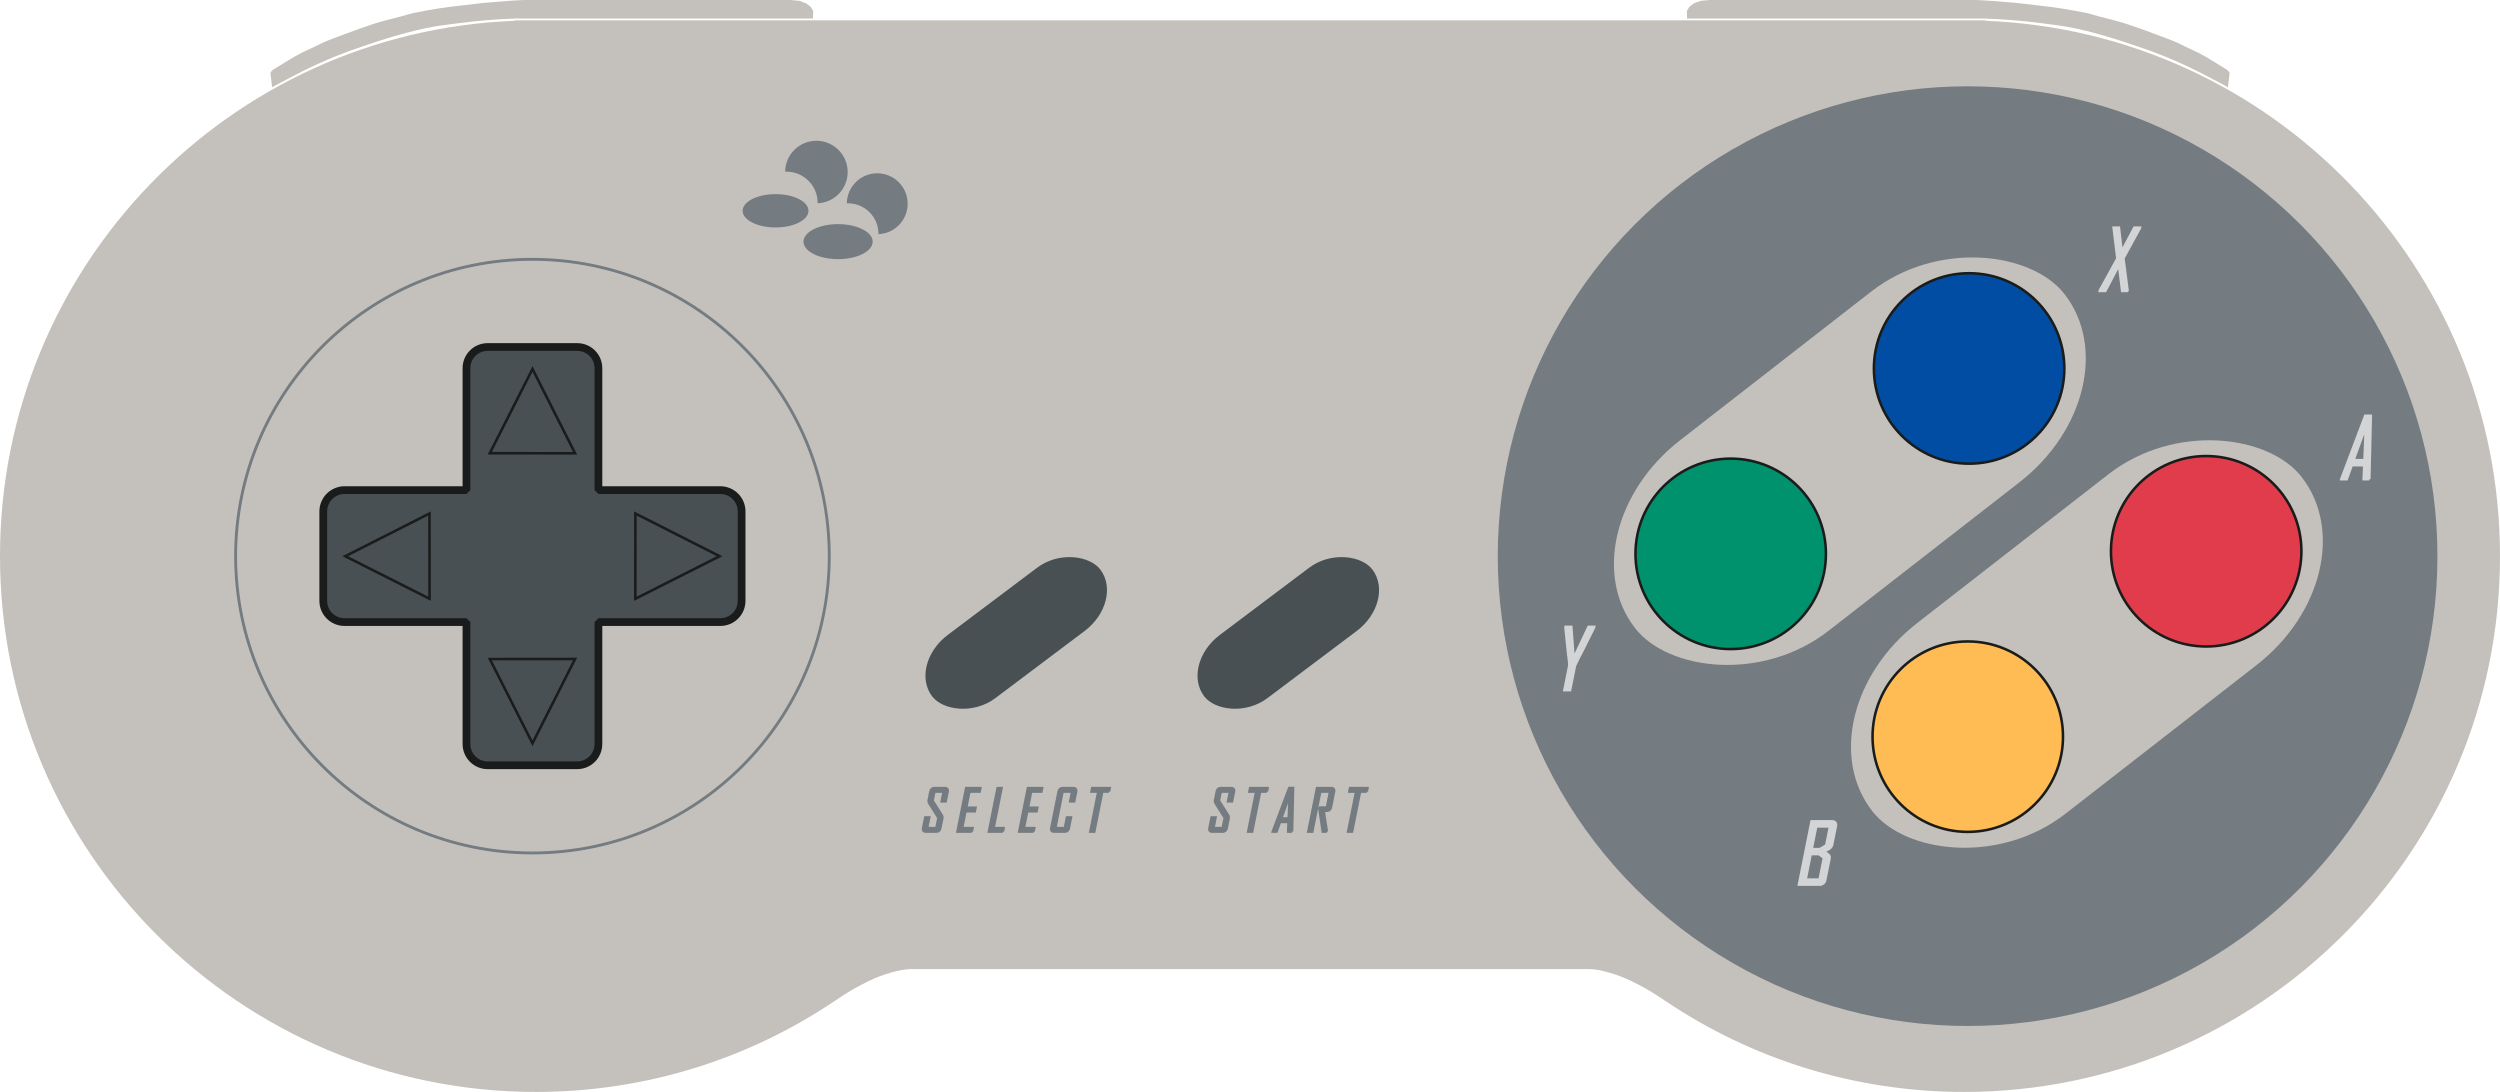 <svg xmlns="http://www.w3.org/2000/svg" width="773.9" height="338.016">
  <g transform="translate(-98.05 -670.854)">
    <path fill="#c4c1bc" d="M257.275 677.145v.15c-88.53 3.484-159.225 76.341-159.225 165.725 0 91.607 74.268 165.85 165.875 165.85 34.146 0 65.899-10.311 92.275-28 4.646-3.116 6.115-4.027 10.725-6.3 4.463-2.201 10.005-3.725 13.125-3.725h209.925c3.12 0 8.637 1.524 13.1 3.725 4.61 2.273 6.104 3.184 10.75 6.3 26.376 17.689 58.104 28 92.25 28 91.607 0 165.875-74.243 165.875-165.85 0-89.384-70.695-162.241-159.225-165.725v-.15h-455.45z"/>
    <circle cx="707.141" cy="843.013" r="145.444" fill="#747b81"/>
    <path fill="#c4c1bc" d="M620.287 676.592h88.789s2.138-.031 3.207 0c3.02.087 6.038.275 9.049.519 2.772.225 5.438.499 8.298.873 2.904.415 5.297.633 7.923 1.092 2.106.367 4.196.824 6.273 1.327 2.132.517 4.259 1.127 6.349 1.737 1.722.502 3.4 1.031 5.089 1.582 2.949.962 6.349 2.128 8.807 3.006 1.363.507 2.432.914 3.958 1.537 1.527.623 3.503 1.447 5.191 2.22 1.748.801 3.512 1.635 5.209 2.486 1.599.802 3.219 1.636 4.773 2.471.75.403 1.446.768 2.175 1.154.514.272 1.028.558 1.542.837.268.145.804.435.804.435l.527-4.364c-.212-.651-.808-1.124-1.329-1.386-.902-.564-1.724-1.055-2.587-1.581-1.155-.704-2.293-1.437-3.467-2.109-.805-.461-1.623-.902-2.452-1.318-.984-.494-1.998-.925-2.993-1.398-.811-.386-1.576-.777-2.426-1.173-.85-.396-.656-.371-2.676-1.2-2.021-.829-6.75-2.503-9.53-3.553-2.138-.756-3.276-1.11-4.722-1.615-2.641-.847-4.921-1.358-8.28-2.241-2.033-.535-3.023-.949-5.313-1.345-2.028-.351-3.599-.71-5.15-.932l-1.93-.295s-1.419-.217-2.479-.356-2.807-.354-3.883-.459c-1.213-.116-2.064-.239-4.795-.567-2.73-.328-6.313-.565-9.426-.824-1.579-.133-4.994-.299-4.994-.299h-82.507l-2.782.251-2.083.765-1.398 1.068-.804 1.233zm-270.563 0h-88.789s-2.138-.031-3.207 0c-3.02.087-6.038.275-9.049.519-2.772.225-5.438.499-8.298.873-2.904.415-5.297.633-7.923 1.092-2.106.367-4.196.824-6.273 1.327-2.132.517-4.259 1.127-6.349 1.737-1.722.502-3.4 1.031-5.089 1.582-2.949.962-6.349 2.128-8.807 3.006-1.363.507-2.432.914-3.958 1.537-1.527.623-3.503 1.447-5.191 2.22-1.748.801-3.512 1.635-5.209 2.486-1.599.802-3.219 1.636-4.773 2.471-.75.403-1.446.768-2.175 1.154-.514.272-1.028.558-1.542.837-.268.145-.804.435-.804.435l-.527-4.364c.212-.651.808-1.124 1.329-1.386.902-.564 1.724-1.055 2.587-1.581 1.155-.704 2.293-1.437 3.467-2.109.805-.461 1.623-.902 2.452-1.318.984-.494 1.998-.925 2.993-1.398.811-.386 1.576-.777 2.426-1.173.85-.396.656-.371 2.676-1.2 2.021-.829 6.75-2.503 9.53-3.553 2.138-.756 3.276-1.11 4.722-1.615 2.641-.847 4.921-1.358 8.28-2.241 2.033-.535 3.023-.949 5.313-1.345 2.028-.351 3.599-.71 5.15-.932l1.93-.295s1.419-.217 2.479-.356 2.807-.354 3.883-.459c1.213-.116 2.064-.239 4.795-.567 2.73-.328 6.313-.565 9.426-.824 1.579-.133 4.994-.299 4.994-.299h82.507l2.782.251 2.083.765 1.398 1.068.804 1.233z"/>
    <circle cx="262.871" cy="843.013" r="91.884" fill="none" stroke="#747b81" stroke-width=".893"/>
    <path fill="#485053" stroke="#1a1c1b" stroke-width="2.4" d="M249.021 778.275c-3.648 0-6.575 2.927-6.575 6.575v37.725h-37.725c-3.648 0-6.6 2.952-6.6 6.6v27.675c0 3.648 2.952 6.575 6.6 6.575h37.725v37.725c0 3.648 2.927 6.6 6.575 6.6h27.7c3.648 0 6.575-2.952 6.575-6.6v-37.725h37.725c3.648 0 6.6-2.927 6.6-6.575v-27.675c0-3.648-2.952-6.6-6.6-6.6h-37.725V784.85c0-3.648-2.927-6.575-6.575-6.575h-27.7z" stroke-linejoin="bevel"/>
    <path fill="#485053" stroke="#1a1c1b" stroke-width=".8" d="M294.72 856.21l.025-26.393 26.076 13.216zm-63.698 0l-.025-26.393-26.076 13.216zm45.046-45.033l-26.393-.025 13.216-26.076zm0 63.673l-26.393.025 13.216 26.076z"/>
    <rect width="168.423" height="74.775" x="-54.407" y="1016.613" fill="#c4c1bc" ry="46.734" transform="rotate(-37.88)" rx="46.734"/>
    <circle cx="707.609" cy="784.912" r="29.478" fill="#014da3" stroke="#1a1c1b" stroke-width=".8"/>
    <circle cx="633.806" cy="842.301" r="29.478" fill="#00926d" stroke="#1a1c1b" stroke-width=".8"/>
    <rect width="168.423" height="74.775" x="-31.235" y="1106.343" fill="#c4c1bc" ry="46.734" transform="rotate(-37.88)" rx="46.734"/>
    <circle cx="780.995" cy="841.506" r="29.478" fill="#e03c4b" stroke="#1a1c1b" stroke-width=".8"/>
    <circle cx="707.193" cy="898.896" r="29.478" fill="#ffbc54" stroke="#1a1c1b" stroke-width=".8"/>
    <rect width="65.205" height="24.494" x="-156.609" y="979.115" fill="#485053" ry="15.309" transform="rotate(-36.952)" rx="15.309"/>
    <rect width="65.205" height="24.494" x="-223.916" y="928.484" fill="#485053" ry="15.309" transform="rotate(-36.952)" rx="15.309"/>
    <path fill="#747b81" stroke="#747b81" stroke-width=".8" d="M389.095 927.325c-.057.281-.192.51-.404.687-.206.178-.45.266-.73.266h-3.386c-.281 0-.496-.089-.645-.266-.143-.178-.186-.407-.129-.687l.687-3.412h1.195l-.662 3.309h2.905l.636-3.205-2.81-4.486c-.201-.309-.264-.65-.189-1.023l.55-2.724c.057-.281.192-.51.404-.687.218-.178.467-.266.748-.266h3.386c.281 0.0.49.089.627.266.143.178.186.407.129.687l-.627 3.128h-1.195l.602-3.025h-2.905l-.567 2.836 2.836 4.486c.189.298.246.633.172 1.005l-.627 3.111m9.78.954h-4.417l2.69-13.449h4.366l-.215 1.057h-3.171l-.997 5.019h2.888l-.215 1.074h-2.887l-1.048 5.242h3.223l-.215 1.057m9.608 0h-4.297l2.69-13.449h1.195l-2.475 12.392h3.102l-.215 1.057m9.505 0h-4.417l2.69-13.449h4.366l-.215 1.057H417.24l-.997 5.019h2.887l-.215 1.074h-2.888l-1.048 5.242h3.223l-.215 1.057m10.888-.954c-.057.281-.195.51-.412.687-.218.178-.467.266-.748.266h-3.463c-.281 0-.493-.089-.636-.266-.143-.178-.186-.407-.129-.687l2.312-11.541c.057-.281.192-.51.404-.687.212-.178.458-.266.739-.266h3.463c.281 0.0.496.089.645.266.149.178.195.407.138.687l-.627 3.128h-1.203l.602-3.025h-2.991l-2.26 11.335h2.991l.662-3.309h1.203l-.688 3.412m12.461-11.438h-2.08l-2.475 12.392h-1.195l2.475-12.392h-2.097l.215-1.057h5.371l-.215 1.057m36.4 11.438c-.057.281-.192.51-.404.687-.206.178-.45.266-.73.266h-3.386c-.281 0-.496-.089-.645-.266-.143-.178-.186-.407-.129-.687l.687-3.412h1.195l-.662 3.309h2.905l.636-3.205-2.81-4.486c-.201-.309-.264-.65-.189-1.023l.55-2.724c.057-.281.192-.51.404-.687.218-.178.467-.266.748-.266h3.386c.281 0.0.49.089.627.266.143.178.186.407.129.687l-.627 3.128h-1.195l.602-3.025h-2.905l-.567 2.836 2.836 4.486c.189.298.246.633.172 1.005l-.627 3.111m12.47-11.438h-2.08l-2.475 12.392h-1.195l2.475-12.392h-2.097l.215-1.057h5.371l-.215 1.057m7.803 12.392h-1.186l.129-2.991h-2.673l-1.074 2.991h-1.152l.009-.034 5.088-13.449h1.177l-.318 13.484m-1.005-4.048l.284-7.287-2.647 7.287h2.363m11.791 4.048h-1.255l-1.057-7.202.206-.241h2.131l.988-4.95h-3.068l-2.475 12.392h-1.195l2.69-13.449h4.503c.281 0.0.493.089.636.266.143.178.186.407.129.687l-1.023 5.105c-.132.647-.633.971-1.504.971-.086 0-.212-.003-.378-.009-.16-.011-.278-.017-.352-.017.344 2.143.685 4.291 1.023 6.445m12.349-12.392h-2.08l-2.475 12.392h-1.195l2.475-12.392h-2.097l.215-1.057h5.371l-.215 1.057" style="line-height:125%;-inkscape-font-specification:'Agency FB Italic';text-align:start" font-style="italic" font-size="22" font-family="Agency FB" letter-spacing="0" word-spacing="0"/>
    <path fill="#747b81" d="M327.939 736.107c0-2.849 4.561-5.16 10.188-5.16 5.636 0 10.196 2.311 10.196 5.16 0 2.858-4.56 5.161-10.196 5.161-5.627 0-10.188-2.303-10.188-5.161m18.834 9.551c0-2.993 4.794-5.421 10.707-5.421 5.913 0 10.716 2.428 10.716 5.421 0 2.992-4.803 5.421-10.716 5.421-5.914 0-10.707-2.428-10.707-5.421m4.39-11.881c5.161-.197 9.291-4.453 9.291-9.668 0-5.34-4.336-9.676-9.676-9.676-5.305 0-9.614 4.265-9.677 9.56.126-.009.251-.009.385-.009 5.34 0 9.676 4.327 9.676 9.676v.117m18.825 9.56c5.026-.197 9.041-4.337 9.041-9.417 0-5.206-4.211-9.426-9.417-9.426-5.161 0-9.354 4.158-9.417 9.309.125-.009.251-.009.376-.009 5.197 0 9.417 4.22 9.417 9.426v.116"/>
    <path fill="#d3d4d6" stroke="#d3d4d6" stroke-width=".8" d="M591.524 865.033l-3.95 7.913c-.458.792-1.121 2.113-1.987 3.962l-1.513 7.575h-1.737l1.512-7.575c.008-.633-.038-1.3-.137-2-.158-1.2-.242-1.854-.25-1.962l-.8-7.913c-0-.008.008-.046.025-.112h1.762l.725 9.787 4.625-9.787h1.75c-.008.058-.017.096-.025.112m165.259-104.131H754.996l-1-8.037-4.225 8.037h-1.738c.008-.058.017-.092.025-.1l5.463-9.912c-.933-6.333-1.392-9.517-1.375-9.55h1.825l.862 7.425 3.925-7.425h1.738c-.008.058-.017.096-.025.112l-5.113 9.338c.975 6.708 1.45 10.079 1.425 10.112m-93.738 182.397c-.083.408-.279.742-.587 1-.308.258-.667.387-1.075.387h-6.45l3.912-19.562h6.4c.408 0.0.717.129.925.387.208.258.271.592.188 1l-1.163 5.813c-.108.517-.429.95-.962 1.3-.517.275-1.029.55-1.538.825l1.288.95c.375.267.508.683.4 1.25l-1.338 6.65m.35-10.75l1.175-5.888h-4.3l-1.412 7.063h2.562l1.975-1.175m-2.062 10.6l1.35-6.763-1.538-1.15h-2.587l-1.575 7.913h4.35m170.149-123.956h-1.725l.187-4.35h-3.887l-1.563 4.35h-1.675l.012-.05 7.4-19.562h1.712l-.462 19.612m-1.463-5.887l.413-10.6-3.85 10.6h3.437" style="line-height:125%;-inkscape-font-specification:'Agency FB Italic';text-align:start" font-style="italic" font-size="32" font-family="Agency FB" letter-spacing="0" word-spacing="0"/>
  </g>
</svg>
